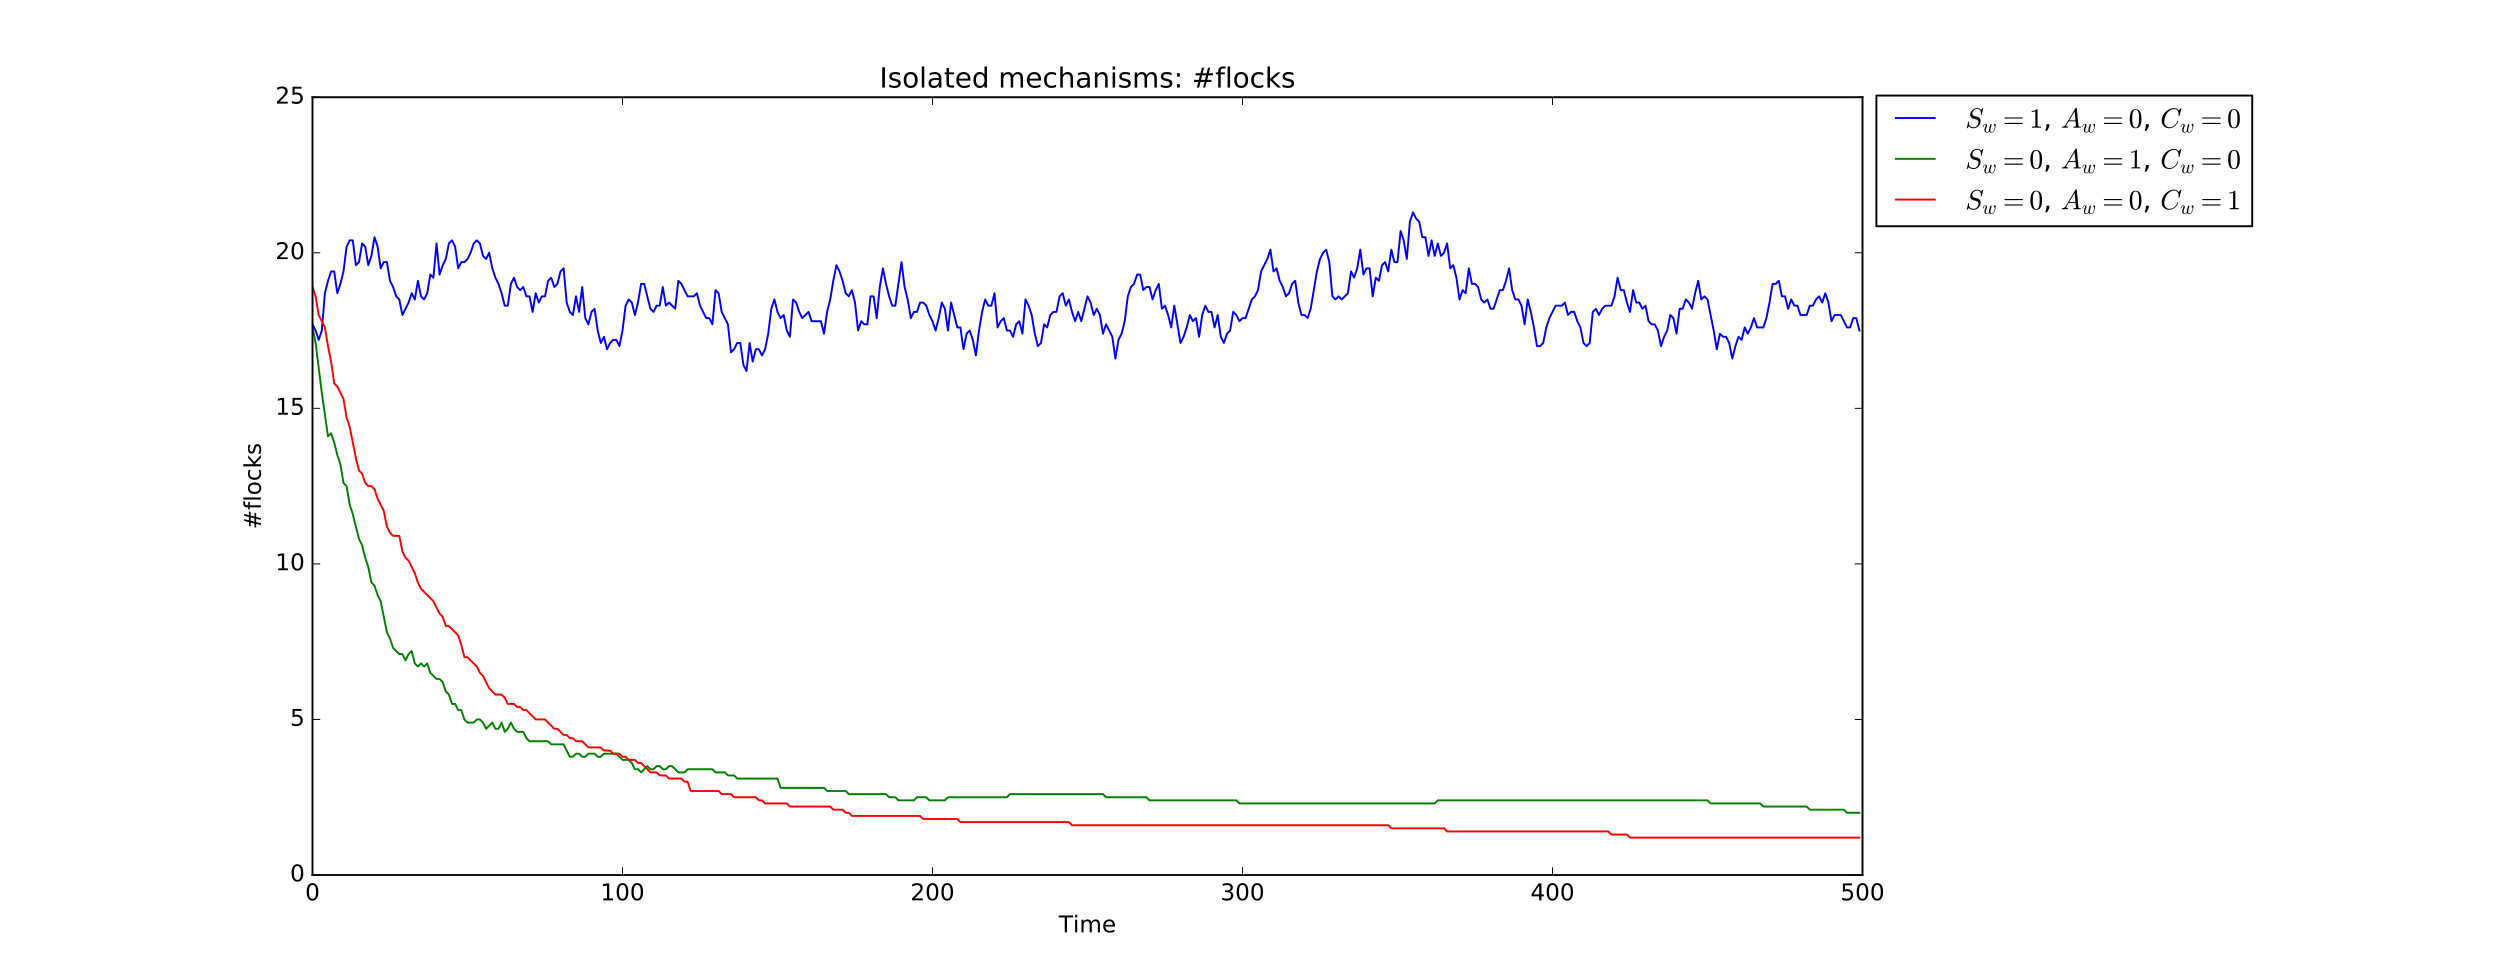 <?xml version="1.0" encoding="utf-8" standalone="no"?>
<!DOCTYPE svg PUBLIC "-//W3C//DTD SVG 1.1//EN"
  "http://www.w3.org/Graphics/SVG/1.1/DTD/svg11.dtd">
<!-- Created with matplotlib (http://matplotlib.org/) -->
<svg height="504pt" version="1.1" viewBox="0 0 1296 504" width="1296pt" xmlns="http://www.w3.org/2000/svg" xmlns:xlink="http://www.w3.org/1999/xlink">
 <defs>
  <style type="text/css">
*{stroke-linecap:butt;stroke-linejoin:round;stroke-miterlimit:100000;}
  </style>
 </defs>
 <g id="figure_1">
  <g id="patch_1">
   <path d="M 0 504 
L 1296 504 
L 1296 0 
L 0 0 
z
" style="fill:#ffffff;"/>
  </g>
  <g id="axes_1">
   <g id="patch_2">
    <path d="M 162 453.6 
L 965.52 453.6 
L 965.52 50.4 
L 162 50.4 
z
" style="fill:#ffffff;"/>
   </g>
   <g id="line2d_1">
    <path clip-path="url(#p430f192a57)" d="M 162 168.134 
L 163.607 171.36 
L 165.214 176.198 
L 166.821 171.36 
L 168.428 152.006 
L 170.035 145.555 
L 171.642 140.717 
L 173.249 140.717 
L 174.856 152.006 
L 176.463 147.168 
L 178.07 140.717 
L 179.677 127.814 
L 181.284 124.589 
L 182.892 124.589 
L 184.499 137.491 
L 186.106 135.878 
L 187.713 126.202 
L 189.32 127.814 
L 190.927 137.491 
L 192.534 132.653 
L 194.141 122.976 
L 195.748 127.814 
L 197.355 139.104 
L 198.962 135.878 
L 200.569 135.878 
L 202.176 145.555 
L 203.783 148.781 
L 205.39 153.619 
L 206.997 155.232 
L 208.604 163.296 
L 211.818 156.845 
L 213.425 152.006 
L 215.032 155.232 
L 216.639 145.555 
L 218.246 153.619 
L 219.853 155.232 
L 221.46 152.006 
L 223.068 142.33 
L 224.675 143.942 
L 226.282 126.202 
L 227.889 142.33 
L 229.496 137.491 
L 231.103 134.266 
L 232.71 126.202 
L 234.317 124.589 
L 235.924 127.814 
L 237.531 139.104 
L 239.138 135.878 
L 240.745 135.878 
L 242.352 134.266 
L 243.959 131.04 
L 245.566 126.202 
L 247.173 124.589 
L 248.78 126.202 
L 250.387 132.653 
L 251.994 134.266 
L 253.601 131.04 
L 255.208 139.104 
L 256.815 143.942 
L 258.422 147.168 
L 260.029 152.006 
L 261.636 158.458 
L 263.244 158.458 
L 264.851 147.168 
L 266.458 143.942 
L 268.065 148.781 
L 269.672 150.394 
L 271.279 148.781 
L 272.886 153.619 
L 274.493 153.619 
L 276.1 161.683 
L 277.707 152.006 
L 279.314 156.845 
L 280.921 153.619 
L 282.528 153.619 
L 284.135 145.555 
L 285.742 143.942 
L 287.349 148.781 
L 288.956 147.168 
L 290.563 140.717 
L 292.17 139.104 
L 293.777 156.845 
L 295.384 161.683 
L 296.991 163.296 
L 298.598 153.619 
L 300.205 161.683 
L 301.812 148.781 
L 303.42 164.909 
L 305.027 168.134 
L 306.634 161.683 
L 308.241 160.07 
L 309.848 171.36 
L 311.455 177.811 
L 313.062 174.586 
L 314.669 181.037 
L 316.276 177.811 
L 317.883 176.198 
L 319.49 176.198 
L 321.097 179.424 
L 322.704 171.36 
L 324.311 158.458 
L 325.918 155.232 
L 327.525 156.845 
L 329.132 163.296 
L 330.739 156.845 
L 332.346 147.168 
L 333.953 147.168 
L 337.167 160.07 
L 338.774 161.683 
L 340.381 158.458 
L 341.988 158.458 
L 343.596 148.781 
L 345.203 158.458 
L 346.81 156.845 
L 350.024 160.07 
L 351.631 145.555 
L 353.238 147.168 
L 356.452 153.619 
L 359.666 153.619 
L 361.273 152.006 
L 362.88 158.458 
L 366.094 164.909 
L 367.701 164.909 
L 369.308 168.134 
L 370.915 150.394 
L 372.522 152.006 
L 374.129 161.683 
L 377.343 168.134 
L 378.95 182.65 
L 380.557 181.037 
L 382.164 177.811 
L 383.772 177.811 
L 385.379 189.101 
L 386.986 192.326 
L 388.593 177.811 
L 390.2 187.488 
L 391.807 181.037 
L 393.414 181.037 
L 395.021 184.262 
L 396.628 181.037 
L 398.235 172.973 
L 399.842 160.07 
L 401.449 155.232 
L 403.056 161.683 
L 404.663 164.909 
L 406.27 163.296 
L 407.877 171.36 
L 409.484 174.586 
L 411.091 155.232 
L 412.698 156.845 
L 414.305 161.683 
L 415.912 164.909 
L 419.126 161.683 
L 420.733 166.522 
L 425.555 166.522 
L 427.162 172.973 
L 428.769 161.683 
L 430.376 155.232 
L 431.983 145.555 
L 433.59 137.491 
L 435.197 140.717 
L 436.804 145.555 
L 438.411 152.006 
L 440.018 153.619 
L 441.625 150.394 
L 443.232 156.845 
L 444.839 171.36 
L 446.446 166.522 
L 448.053 168.134 
L 449.66 168.134 
L 451.267 153.619 
L 452.874 153.619 
L 454.481 164.909 
L 456.088 148.781 
L 457.695 139.104 
L 459.302 147.168 
L 460.909 153.619 
L 462.516 158.458 
L 464.124 158.458 
L 467.338 135.878 
L 468.945 148.781 
L 470.552 155.232 
L 472.159 164.909 
L 473.766 161.683 
L 475.373 161.683 
L 476.98 156.845 
L 478.587 156.845 
L 480.194 158.458 
L 481.801 163.296 
L 483.408 166.522 
L 485.015 171.36 
L 486.622 164.909 
L 488.229 156.845 
L 489.836 160.07 
L 491.443 171.36 
L 493.05 156.845 
L 496.264 169.747 
L 497.871 169.747 
L 499.478 181.037 
L 501.085 172.973 
L 502.692 171.36 
L 504.3 176.198 
L 505.907 184.262 
L 507.514 171.36 
L 509.121 161.683 
L 510.728 155.232 
L 512.335 158.458 
L 513.942 158.458 
L 515.549 152.006 
L 517.156 169.747 
L 518.763 166.522 
L 520.37 164.909 
L 521.977 171.36 
L 523.584 171.36 
L 525.191 174.586 
L 526.798 168.134 
L 528.405 166.522 
L 530.012 172.973 
L 531.619 155.232 
L 533.226 158.458 
L 534.833 163.296 
L 536.44 172.973 
L 538.047 179.424 
L 539.654 177.811 
L 541.261 168.134 
L 542.868 169.747 
L 544.476 163.296 
L 546.083 161.683 
L 547.69 161.683 
L 549.297 153.619 
L 550.904 152.006 
L 552.511 158.458 
L 554.118 155.232 
L 555.725 161.683 
L 557.332 166.522 
L 558.939 161.683 
L 560.546 166.522 
L 563.76 153.619 
L 565.367 156.845 
L 566.974 163.296 
L 568.581 160.07 
L 570.188 163.296 
L 571.795 172.973 
L 573.402 168.134 
L 576.616 174.586 
L 578.223 185.875 
L 579.83 176.198 
L 581.437 172.973 
L 583.044 166.522 
L 584.652 153.619 
L 586.259 148.781 
L 587.866 147.168 
L 589.473 142.33 
L 591.08 142.33 
L 592.687 150.394 
L 594.294 148.781 
L 595.901 148.781 
L 597.508 155.232 
L 599.115 150.394 
L 600.722 147.168 
L 602.329 160.07 
L 603.936 158.458 
L 605.543 163.296 
L 607.15 169.747 
L 608.757 158.458 
L 611.971 177.811 
L 613.578 174.586 
L 615.185 169.747 
L 616.792 163.296 
L 618.399 166.522 
L 620.006 164.909 
L 621.613 174.586 
L 623.22 163.296 
L 624.828 158.458 
L 626.435 161.683 
L 628.042 161.683 
L 629.649 169.747 
L 631.256 163.296 
L 632.863 174.586 
L 634.47 177.811 
L 636.077 172.973 
L 637.684 171.36 
L 639.291 161.683 
L 640.898 163.296 
L 642.505 166.522 
L 644.112 164.909 
L 645.719 164.909 
L 648.933 155.232 
L 650.54 153.619 
L 652.147 150.394 
L 653.754 140.717 
L 656.968 134.266 
L 658.575 129.427 
L 660.182 140.717 
L 661.789 139.104 
L 663.396 145.555 
L 665.004 148.781 
L 666.611 153.619 
L 668.218 152.006 
L 669.825 147.168 
L 671.432 145.555 
L 673.039 156.845 
L 674.646 163.296 
L 676.253 163.296 
L 677.86 164.909 
L 679.467 160.07 
L 682.681 140.717 
L 684.288 134.266 
L 685.895 131.04 
L 687.502 129.427 
L 689.109 135.878 
L 690.716 153.619 
L 692.323 155.232 
L 693.93 153.619 
L 695.537 155.232 
L 698.751 152.006 
L 700.358 140.717 
L 701.965 143.942 
L 703.572 139.104 
L 705.18 129.427 
L 706.787 142.33 
L 708.394 139.104 
L 710.001 139.104 
L 711.608 153.619 
L 713.215 143.942 
L 714.822 145.555 
L 716.429 137.491 
L 718.036 135.878 
L 719.643 140.717 
L 721.25 129.427 
L 722.857 135.878 
L 724.464 135.878 
L 726.071 119.75 
L 727.678 124.589 
L 729.285 134.266 
L 730.892 114.912 
L 732.499 110.074 
L 734.106 113.299 
L 735.713 114.912 
L 737.32 122.976 
L 738.927 122.976 
L 740.534 132.653 
L 742.141 124.589 
L 743.748 132.653 
L 745.356 126.202 
L 746.963 132.653 
L 748.57 131.04 
L 750.177 126.202 
L 751.784 139.104 
L 753.391 137.491 
L 754.998 143.942 
L 756.605 155.232 
L 758.212 150.394 
L 759.819 152.006 
L 761.426 139.104 
L 763.033 147.168 
L 764.64 147.168 
L 766.247 148.781 
L 767.854 155.232 
L 769.461 156.845 
L 771.068 155.232 
L 772.675 160.07 
L 774.282 160.07 
L 777.496 150.394 
L 779.103 150.394 
L 780.71 145.555 
L 782.317 139.104 
L 783.924 150.394 
L 785.532 155.232 
L 787.139 155.232 
L 788.746 158.458 
L 790.353 168.134 
L 791.96 155.232 
L 793.567 161.683 
L 795.174 169.747 
L 796.781 179.424 
L 798.388 179.424 
L 799.995 177.811 
L 801.602 169.747 
L 803.209 164.909 
L 806.423 158.458 
L 809.637 158.458 
L 811.244 156.845 
L 812.851 163.296 
L 814.458 161.683 
L 816.065 161.683 
L 817.672 166.522 
L 819.279 169.747 
L 820.886 177.811 
L 822.493 179.424 
L 824.1 177.811 
L 825.708 161.683 
L 827.315 160.07 
L 828.922 163.296 
L 830.529 160.07 
L 832.136 158.458 
L 835.35 158.458 
L 836.957 153.619 
L 838.564 143.942 
L 840.171 150.394 
L 841.778 150.394 
L 843.385 156.845 
L 844.992 161.683 
L 846.599 150.394 
L 848.206 156.845 
L 849.813 156.845 
L 851.42 160.07 
L 853.027 158.458 
L 854.634 166.522 
L 856.241 168.134 
L 857.848 168.134 
L 859.455 171.36 
L 861.062 179.424 
L 862.669 174.586 
L 864.276 171.36 
L 865.884 163.296 
L 867.491 164.909 
L 869.098 172.973 
L 870.705 160.07 
L 872.312 160.07 
L 873.919 155.232 
L 875.526 156.845 
L 877.133 160.07 
L 878.74 152.006 
L 880.347 145.555 
L 881.954 155.232 
L 883.561 153.619 
L 885.168 155.232 
L 888.382 171.36 
L 889.989 181.037 
L 891.596 172.973 
L 893.203 174.586 
L 894.81 174.586 
L 896.417 177.811 
L 898.024 185.875 
L 899.631 179.424 
L 901.238 174.586 
L 902.845 176.198 
L 904.452 169.747 
L 906.06 172.973 
L 907.667 169.747 
L 909.274 164.909 
L 910.881 169.747 
L 914.095 169.747 
L 915.702 164.909 
L 917.309 156.845 
L 918.916 147.168 
L 920.523 147.168 
L 922.13 145.555 
L 923.737 153.619 
L 925.344 153.619 
L 926.951 160.07 
L 928.558 155.232 
L 930.165 158.458 
L 931.772 158.458 
L 933.379 163.296 
L 936.593 163.296 
L 938.2 158.458 
L 939.807 158.458 
L 941.414 155.232 
L 943.021 153.619 
L 944.628 156.845 
L 946.236 152.006 
L 947.843 156.845 
L 949.45 166.522 
L 951.057 163.296 
L 954.271 163.296 
L 957.485 169.747 
L 959.092 169.747 
L 960.699 164.909 
L 962.306 164.909 
L 963.913 171.36 
L 963.913 171.36 
" style="fill:none;stroke:#0000ff;stroke-linecap:square;"/>
   </g>
   <g id="line2d_2">
    <path clip-path="url(#p430f192a57)" d="M 162 169.747 
L 163.607 177.811 
L 166.821 203.616 
L 170.035 226.195 
L 171.642 224.582 
L 173.249 229.421 
L 174.856 235.872 
L 176.463 240.71 
L 178.07 250.387 
L 179.677 252 
L 181.284 261.677 
L 182.892 266.515 
L 186.106 279.418 
L 187.713 282.643 
L 189.32 289.094 
L 190.927 293.933 
L 192.534 301.997 
L 194.141 303.61 
L 195.748 308.448 
L 197.355 311.674 
L 200.569 327.802 
L 202.176 331.027 
L 203.783 335.866 
L 206.997 339.091 
L 208.604 339.091 
L 210.211 342.317 
L 211.818 339.091 
L 213.425 337.478 
L 215.032 343.93 
L 216.639 345.542 
L 218.246 343.93 
L 219.853 345.542 
L 221.46 343.93 
L 223.068 348.768 
L 226.282 351.994 
L 227.889 351.994 
L 229.496 353.606 
L 231.103 358.445 
L 232.71 360.058 
L 234.317 364.896 
L 235.924 364.896 
L 237.531 368.122 
L 239.138 368.122 
L 240.745 372.96 
L 242.352 374.573 
L 245.566 374.573 
L 247.173 372.96 
L 248.78 372.96 
L 250.387 374.573 
L 251.994 377.798 
L 255.208 374.573 
L 256.815 377.798 
L 258.422 377.798 
L 260.029 374.573 
L 261.636 379.411 
L 263.244 377.798 
L 264.851 374.573 
L 266.458 377.798 
L 268.065 379.411 
L 271.279 379.411 
L 272.886 382.637 
L 274.493 384.25 
L 284.135 384.25 
L 285.742 385.862 
L 292.17 385.862 
L 295.384 392.314 
L 296.991 392.314 
L 298.598 390.701 
L 300.205 390.701 
L 301.812 392.314 
L 303.42 392.314 
L 305.027 390.701 
L 308.241 390.701 
L 309.848 392.314 
L 311.455 392.314 
L 313.062 390.701 
L 319.49 390.701 
L 322.704 393.926 
L 325.918 393.926 
L 327.525 395.539 
L 329.132 398.765 
L 330.739 398.765 
L 332.346 400.378 
L 335.56 397.152 
L 337.167 398.765 
L 338.774 398.765 
L 340.381 397.152 
L 341.988 397.152 
L 343.596 398.765 
L 345.203 398.765 
L 346.81 397.152 
L 348.417 397.152 
L 351.631 400.378 
L 354.845 400.378 
L 356.452 398.765 
L 369.308 398.765 
L 370.915 400.378 
L 375.736 400.378 
L 377.343 401.99 
L 380.557 401.99 
L 382.164 403.603 
L 403.056 403.603 
L 404.663 408.442 
L 427.162 408.442 
L 428.769 410.054 
L 438.411 410.054 
L 440.018 411.667 
L 459.302 411.667 
L 460.909 413.28 
L 464.124 413.28 
L 465.731 414.893 
L 473.766 414.893 
L 475.373 413.28 
L 480.194 413.28 
L 481.801 414.893 
L 489.836 414.893 
L 491.443 413.28 
L 521.977 413.28 
L 523.584 411.667 
L 571.795 411.667 
L 573.402 413.28 
L 594.294 413.28 
L 595.901 414.893 
L 640.898 414.893 
L 642.505 416.506 
L 743.748 416.506 
L 745.356 414.893 
L 885.168 414.893 
L 886.775 416.506 
L 912.488 416.506 
L 914.095 418.118 
L 936.593 418.118 
L 938.2 419.731 
L 955.878 419.731 
L 957.485 421.344 
L 963.913 421.344 
L 963.913 421.344 
" style="fill:none;stroke:#008000;stroke-linecap:square;"/>
   </g>
   <g id="line2d_3">
    <path clip-path="url(#p430f192a57)" d="M 162 148.781 
L 163.607 153.619 
L 165.214 163.296 
L 168.428 169.747 
L 170.035 179.424 
L 171.642 187.488 
L 173.249 198.778 
L 174.856 200.39 
L 178.07 206.842 
L 179.677 216.518 
L 181.284 221.357 
L 184.499 237.485 
L 186.106 243.936 
L 187.713 245.549 
L 189.32 250.387 
L 190.927 252 
L 192.534 252 
L 194.141 253.613 
L 195.748 258.451 
L 198.962 264.902 
L 200.569 272.966 
L 202.176 276.192 
L 203.783 277.805 
L 206.997 277.805 
L 208.604 285.869 
L 210.211 289.094 
L 211.818 290.707 
L 215.032 297.158 
L 216.639 301.997 
L 218.246 305.222 
L 224.675 311.674 
L 227.889 318.125 
L 229.496 319.738 
L 231.103 324.576 
L 232.71 324.576 
L 237.531 329.414 
L 239.138 334.253 
L 240.745 340.704 
L 242.352 340.704 
L 247.173 345.542 
L 248.78 348.768 
L 250.387 350.381 
L 253.601 356.832 
L 256.815 360.058 
L 260.029 360.058 
L 261.636 361.67 
L 263.244 364.896 
L 266.458 364.896 
L 268.065 366.509 
L 269.672 366.509 
L 271.279 368.122 
L 272.886 368.122 
L 277.707 372.96 
L 282.528 372.96 
L 287.349 377.798 
L 288.956 377.798 
L 292.17 381.024 
L 293.777 381.024 
L 295.384 382.637 
L 296.991 382.637 
L 298.598 384.25 
L 301.812 384.25 
L 305.027 387.475 
L 311.455 387.475 
L 313.062 389.088 
L 316.276 389.088 
L 317.883 390.701 
L 321.097 390.701 
L 322.704 392.314 
L 324.311 392.314 
L 325.918 393.926 
L 329.132 393.926 
L 330.739 395.539 
L 332.346 395.539 
L 337.167 400.378 
L 340.381 400.378 
L 341.988 401.99 
L 345.203 401.99 
L 346.81 403.603 
L 353.238 403.603 
L 354.845 405.216 
L 356.452 405.216 
L 358.059 410.054 
L 372.522 410.054 
L 374.129 411.667 
L 378.95 411.667 
L 380.557 413.28 
L 391.807 413.28 
L 393.414 414.893 
L 395.021 414.893 
L 396.628 416.506 
L 407.877 416.506 
L 409.484 418.118 
L 430.376 418.118 
L 431.983 419.731 
L 436.804 419.731 
L 438.411 421.344 
L 440.018 421.344 
L 441.625 422.957 
L 476.98 422.957 
L 478.587 424.57 
L 496.264 424.57 
L 497.871 426.182 
L 554.118 426.182 
L 555.725 427.795 
L 719.643 427.795 
L 721.25 429.408 
L 748.57 429.408 
L 750.177 431.021 
L 833.743 431.021 
L 835.35 432.634 
L 843.385 432.634 
L 844.992 434.246 
L 963.913 434.246 
L 963.913 434.246 
" style="fill:none;stroke:#ff0000;stroke-linecap:square;"/>
   </g>
   <g id="patch_3">
    <path d="M 162 50.4 
L 965.52 50.4 
" style="fill:none;stroke:#000000;stroke-linecap:square;stroke-linejoin:miter;"/>
   </g>
   <g id="patch_4">
    <path d="M 965.52 453.6 
L 965.52 50.4 
" style="fill:none;stroke:#000000;stroke-linecap:square;stroke-linejoin:miter;"/>
   </g>
   <g id="patch_5">
    <path d="M 162 453.6 
L 965.52 453.6 
" style="fill:none;stroke:#000000;stroke-linecap:square;stroke-linejoin:miter;"/>
   </g>
   <g id="patch_6">
    <path d="M 162 453.6 
L 162 50.4 
" style="fill:none;stroke:#000000;stroke-linecap:square;stroke-linejoin:miter;"/>
   </g>
   <g id="matplotlib.axis_1">
    <g id="xtick_1">
     <g id="line2d_4">
      <defs>
       <path d="M 0 0 
L 0 -4 
" id="m4846b3c56d" style="stroke:#000000;stroke-width:0.5;"/>
      </defs>
      <g>
       <use style="stroke:#000000;stroke-width:0.5;" x="162.0" xlink:href="#m4846b3c56d" y="453.6"/>
      </g>
     </g>
     <g id="line2d_5">
      <defs>
       <path d="M 0 0 
L 0 4 
" id="m0d4be8d1e8" style="stroke:#000000;stroke-width:0.5;"/>
      </defs>
      <g>
       <use style="stroke:#000000;stroke-width:0.5;" x="162.0" xlink:href="#m0d4be8d1e8" y="50.4"/>
      </g>
     </g>
     <g id="text_1">
      <!-- 0 -->
      <defs>
       <path d="M 31.781 66.406 
Q 24.172 66.406 20.328 58.906 
Q 16.5 51.422 16.5 36.375 
Q 16.5 21.391 20.328 13.891 
Q 24.172 6.391 31.781 6.391 
Q 39.453 6.391 43.281 13.891 
Q 47.125 21.391 47.125 36.375 
Q 47.125 51.422 43.281 58.906 
Q 39.453 66.406 31.781 66.406 
M 31.781 74.219 
Q 44.047 74.219 50.516 64.516 
Q 56.984 54.828 56.984 36.375 
Q 56.984 17.969 50.516 8.266 
Q 44.047 -1.422 31.781 -1.422 
Q 19.531 -1.422 13.062 8.266 
Q 6.594 17.969 6.594 36.375 
Q 6.594 54.828 13.062 64.516 
Q 19.531 74.219 31.781 74.219 
" id="BitstreamVeraSans-Roman-30"/>
      </defs>
      <g transform="translate(158.183 466.718)scale(0.12 -0.12)">
       <use xlink:href="#BitstreamVeraSans-Roman-30"/>
      </g>
     </g>
    </g>
    <g id="xtick_2">
     <g id="line2d_6">
      <g>
       <use style="stroke:#000000;stroke-width:0.5;" x="322.704" xlink:href="#m4846b3c56d" y="453.6"/>
      </g>
     </g>
     <g id="line2d_7">
      <g>
       <use style="stroke:#000000;stroke-width:0.5;" x="322.704" xlink:href="#m0d4be8d1e8" y="50.4"/>
      </g>
     </g>
     <g id="text_2">
      <!-- 100 -->
      <defs>
       <path d="M 12.406 8.297 
L 28.516 8.297 
L 28.516 63.922 
L 10.984 60.406 
L 10.984 69.391 
L 28.422 72.906 
L 38.281 72.906 
L 38.281 8.297 
L 54.391 8.297 
L 54.391 0 
L 12.406 0 
z
" id="BitstreamVeraSans-Roman-31"/>
      </defs>
      <g transform="translate(311.252 466.718)scale(0.12 -0.12)">
       <use xlink:href="#BitstreamVeraSans-Roman-31"/>
       <use x="63.623" xlink:href="#BitstreamVeraSans-Roman-30"/>
       <use x="127.246" xlink:href="#BitstreamVeraSans-Roman-30"/>
      </g>
     </g>
    </g>
    <g id="xtick_3">
     <g id="line2d_8">
      <g>
       <use style="stroke:#000000;stroke-width:0.5;" x="483.408" xlink:href="#m4846b3c56d" y="453.6"/>
      </g>
     </g>
     <g id="line2d_9">
      <g>
       <use style="stroke:#000000;stroke-width:0.5;" x="483.408" xlink:href="#m0d4be8d1e8" y="50.4"/>
      </g>
     </g>
     <g id="text_3">
      <!-- 200 -->
      <defs>
       <path d="M 19.188 8.297 
L 53.609 8.297 
L 53.609 0 
L 7.328 0 
L 7.328 8.297 
Q 12.938 14.109 22.625 23.891 
Q 32.328 33.688 34.812 36.531 
Q 39.547 41.844 41.422 45.531 
Q 43.312 49.219 43.312 52.781 
Q 43.312 58.594 39.234 62.25 
Q 35.156 65.922 28.609 65.922 
Q 23.969 65.922 18.812 64.312 
Q 13.672 62.703 7.812 59.422 
L 7.812 69.391 
Q 13.766 71.781 18.938 73 
Q 24.125 74.219 28.422 74.219 
Q 39.75 74.219 46.484 68.547 
Q 53.219 62.891 53.219 53.422 
Q 53.219 48.922 51.531 44.891 
Q 49.859 40.875 45.406 35.406 
Q 44.188 33.984 37.641 27.219 
Q 31.109 20.453 19.188 8.297 
" id="BitstreamVeraSans-Roman-32"/>
      </defs>
      <g transform="translate(471.955 466.718)scale(0.12 -0.12)">
       <use xlink:href="#BitstreamVeraSans-Roman-32"/>
       <use x="63.623" xlink:href="#BitstreamVeraSans-Roman-30"/>
       <use x="127.246" xlink:href="#BitstreamVeraSans-Roman-30"/>
      </g>
     </g>
    </g>
    <g id="xtick_4">
     <g id="line2d_10">
      <g>
       <use style="stroke:#000000;stroke-width:0.5;" x="644.112" xlink:href="#m4846b3c56d" y="453.6"/>
      </g>
     </g>
     <g id="line2d_11">
      <g>
       <use style="stroke:#000000;stroke-width:0.5;" x="644.112" xlink:href="#m0d4be8d1e8" y="50.4"/>
      </g>
     </g>
     <g id="text_4">
      <!-- 300 -->
      <defs>
       <path d="M 40.578 39.312 
Q 47.656 37.797 51.625 33 
Q 55.609 28.219 55.609 21.188 
Q 55.609 10.406 48.188 4.484 
Q 40.766 -1.422 27.094 -1.422 
Q 22.516 -1.422 17.656 -0.516 
Q 12.797 0.391 7.625 2.203 
L 7.625 11.719 
Q 11.719 9.328 16.594 8.109 
Q 21.484 6.891 26.812 6.891 
Q 36.078 6.891 40.938 10.547 
Q 45.797 14.203 45.797 21.188 
Q 45.797 27.641 41.281 31.266 
Q 36.766 34.906 28.719 34.906 
L 20.219 34.906 
L 20.219 43.016 
L 29.109 43.016 
Q 36.375 43.016 40.234 45.922 
Q 44.094 48.828 44.094 54.297 
Q 44.094 59.906 40.109 62.906 
Q 36.141 65.922 28.719 65.922 
Q 24.656 65.922 20.016 65.031 
Q 15.375 64.156 9.812 62.312 
L 9.812 71.094 
Q 15.438 72.656 20.344 73.438 
Q 25.25 74.219 29.594 74.219 
Q 40.828 74.219 47.359 69.109 
Q 53.906 64.016 53.906 55.328 
Q 53.906 49.266 50.438 45.094 
Q 46.969 40.922 40.578 39.312 
" id="BitstreamVeraSans-Roman-33"/>
      </defs>
      <g transform="translate(632.659 466.718)scale(0.12 -0.12)">
       <use xlink:href="#BitstreamVeraSans-Roman-33"/>
       <use x="63.623" xlink:href="#BitstreamVeraSans-Roman-30"/>
       <use x="127.246" xlink:href="#BitstreamVeraSans-Roman-30"/>
      </g>
     </g>
    </g>
    <g id="xtick_5">
     <g id="line2d_12">
      <g>
       <use style="stroke:#000000;stroke-width:0.5;" x="804.816" xlink:href="#m4846b3c56d" y="453.6"/>
      </g>
     </g>
     <g id="line2d_13">
      <g>
       <use style="stroke:#000000;stroke-width:0.5;" x="804.816" xlink:href="#m0d4be8d1e8" y="50.4"/>
      </g>
     </g>
     <g id="text_5">
      <!-- 400 -->
      <defs>
       <path d="M 37.797 64.312 
L 12.891 25.391 
L 37.797 25.391 
z
M 35.203 72.906 
L 47.609 72.906 
L 47.609 25.391 
L 58.016 25.391 
L 58.016 17.188 
L 47.609 17.188 
L 47.609 0 
L 37.797 0 
L 37.797 17.188 
L 4.891 17.188 
L 4.891 26.703 
z
" id="BitstreamVeraSans-Roman-34"/>
      </defs>
      <g transform="translate(793.364 466.718)scale(0.12 -0.12)">
       <use xlink:href="#BitstreamVeraSans-Roman-34"/>
       <use x="63.623" xlink:href="#BitstreamVeraSans-Roman-30"/>
       <use x="127.246" xlink:href="#BitstreamVeraSans-Roman-30"/>
      </g>
     </g>
    </g>
    <g id="xtick_6">
     <g id="line2d_14">
      <g>
       <use style="stroke:#000000;stroke-width:0.5;" x="965.52" xlink:href="#m4846b3c56d" y="453.6"/>
      </g>
     </g>
     <g id="line2d_15">
      <g>
       <use style="stroke:#000000;stroke-width:0.5;" x="965.52" xlink:href="#m0d4be8d1e8" y="50.4"/>
      </g>
     </g>
     <g id="text_6">
      <!-- 500 -->
      <defs>
       <path d="M 10.797 72.906 
L 49.516 72.906 
L 49.516 64.594 
L 19.828 64.594 
L 19.828 46.734 
Q 21.969 47.469 24.109 47.828 
Q 26.266 48.188 28.422 48.188 
Q 40.625 48.188 47.75 41.5 
Q 54.891 34.812 54.891 23.391 
Q 54.891 11.625 47.562 5.094 
Q 40.234 -1.422 26.906 -1.422 
Q 22.312 -1.422 17.547 -0.641 
Q 12.797 0.141 7.719 1.703 
L 7.719 11.625 
Q 12.109 9.234 16.797 8.062 
Q 21.484 6.891 26.703 6.891 
Q 35.156 6.891 40.078 11.328 
Q 45.016 15.766 45.016 23.391 
Q 45.016 31 40.078 35.438 
Q 35.156 39.891 26.703 39.891 
Q 22.75 39.891 18.812 39.016 
Q 14.891 38.141 10.797 36.281 
z
" id="BitstreamVeraSans-Roman-35"/>
      </defs>
      <g transform="translate(954.067 466.718)scale(0.12 -0.12)">
       <use xlink:href="#BitstreamVeraSans-Roman-35"/>
       <use x="63.623" xlink:href="#BitstreamVeraSans-Roman-30"/>
       <use x="127.246" xlink:href="#BitstreamVeraSans-Roman-30"/>
      </g>
     </g>
    </g>
    <g id="text_7">
     <!-- Time -->
     <defs>
      <path d="M 56.203 29.594 
L 56.203 25.203 
L 14.891 25.203 
Q 15.484 15.922 20.484 11.062 
Q 25.484 6.203 34.422 6.203 
Q 39.594 6.203 44.453 7.469 
Q 49.312 8.734 54.109 11.281 
L 54.109 2.781 
Q 49.266 0.734 44.188 -0.344 
Q 39.109 -1.422 33.891 -1.422 
Q 20.797 -1.422 13.156 6.188 
Q 5.516 13.812 5.516 26.812 
Q 5.516 40.234 12.766 48.109 
Q 20.016 56 32.328 56 
Q 43.359 56 49.781 48.891 
Q 56.203 41.797 56.203 29.594 
M 47.219 32.234 
Q 47.125 39.594 43.094 43.984 
Q 39.062 48.391 32.422 48.391 
Q 24.906 48.391 20.391 44.141 
Q 15.875 39.891 15.188 32.172 
z
" id="BitstreamVeraSans-Roman-65"/>
      <path d="M 9.422 54.688 
L 18.406 54.688 
L 18.406 0 
L 9.422 0 
z
M 9.422 75.984 
L 18.406 75.984 
L 18.406 64.594 
L 9.422 64.594 
z
" id="BitstreamVeraSans-Roman-69"/>
      <path d="M -0.297 72.906 
L 61.375 72.906 
L 61.375 64.594 
L 35.5 64.594 
L 35.5 0 
L 25.594 0 
L 25.594 64.594 
L -0.297 64.594 
z
" id="BitstreamVeraSans-Roman-54"/>
      <path d="M 52 44.188 
Q 55.375 50.25 60.062 53.125 
Q 64.75 56 71.094 56 
Q 79.641 56 84.281 50.016 
Q 88.922 44.047 88.922 33.016 
L 88.922 0 
L 79.891 0 
L 79.891 32.719 
Q 79.891 40.578 77.094 44.375 
Q 74.312 48.188 68.609 48.188 
Q 61.625 48.188 57.562 43.547 
Q 53.516 38.922 53.516 30.906 
L 53.516 0 
L 44.484 0 
L 44.484 32.719 
Q 44.484 40.625 41.703 44.406 
Q 38.922 48.188 33.109 48.188 
Q 26.219 48.188 22.156 43.531 
Q 18.109 38.875 18.109 30.906 
L 18.109 0 
L 9.078 0 
L 9.078 54.688 
L 18.109 54.688 
L 18.109 46.188 
Q 21.188 51.219 25.484 53.609 
Q 29.781 56 35.688 56 
Q 41.656 56 45.828 52.969 
Q 50 49.953 52 44.188 
" id="BitstreamVeraSans-Roman-6d"/>
     </defs>
     <g transform="translate(548.895 483.332)scale(0.12 -0.12)">
      <use xlink:href="#BitstreamVeraSans-Roman-54"/>
      <use x="61.037" xlink:href="#BitstreamVeraSans-Roman-69"/>
      <use x="88.82" xlink:href="#BitstreamVeraSans-Roman-6d"/>
      <use x="186.232" xlink:href="#BitstreamVeraSans-Roman-65"/>
     </g>
    </g>
   </g>
   <g id="matplotlib.axis_2">
    <g id="ytick_1">
     <g id="line2d_16">
      <defs>
       <path d="M 0 0 
L 4 0 
" id="m1c0f1da2e6" style="stroke:#000000;stroke-width:0.5;"/>
      </defs>
      <g>
       <use style="stroke:#000000;stroke-width:0.5;" x="162.0" xlink:href="#m1c0f1da2e6" y="453.6"/>
      </g>
     </g>
     <g id="line2d_17">
      <defs>
       <path d="M 0 0 
L -4 0 
" id="m956fa154cb" style="stroke:#000000;stroke-width:0.5;"/>
      </defs>
      <g>
       <use style="stroke:#000000;stroke-width:0.5;" x="965.52" xlink:href="#m956fa154cb" y="453.6"/>
      </g>
     </g>
     <g id="text_8">
      <!-- 0 -->
      <g transform="translate(150.365 456.911)scale(0.12 -0.12)">
       <use xlink:href="#BitstreamVeraSans-Roman-30"/>
      </g>
     </g>
    </g>
    <g id="ytick_2">
     <g id="line2d_18">
      <g>
       <use style="stroke:#000000;stroke-width:0.5;" x="162.0" xlink:href="#m1c0f1da2e6" y="372.96"/>
      </g>
     </g>
     <g id="line2d_19">
      <g>
       <use style="stroke:#000000;stroke-width:0.5;" x="965.52" xlink:href="#m956fa154cb" y="372.96"/>
      </g>
     </g>
     <g id="text_9">
      <!-- 5 -->
      <g transform="translate(150.365 376.271)scale(0.12 -0.12)">
       <use xlink:href="#BitstreamVeraSans-Roman-35"/>
      </g>
     </g>
    </g>
    <g id="ytick_3">
     <g id="line2d_20">
      <g>
       <use style="stroke:#000000;stroke-width:0.5;" x="162.0" xlink:href="#m1c0f1da2e6" y="292.32"/>
      </g>
     </g>
     <g id="line2d_21">
      <g>
       <use style="stroke:#000000;stroke-width:0.5;" x="965.52" xlink:href="#m956fa154cb" y="292.32"/>
      </g>
     </g>
     <g id="text_10">
      <!-- 10 -->
      <g transform="translate(142.73 295.631)scale(0.12 -0.12)">
       <use xlink:href="#BitstreamVeraSans-Roman-31"/>
       <use x="63.623" xlink:href="#BitstreamVeraSans-Roman-30"/>
      </g>
     </g>
    </g>
    <g id="ytick_4">
     <g id="line2d_22">
      <g>
       <use style="stroke:#000000;stroke-width:0.5;" x="162.0" xlink:href="#m1c0f1da2e6" y="211.68"/>
      </g>
     </g>
     <g id="line2d_23">
      <g>
       <use style="stroke:#000000;stroke-width:0.5;" x="965.52" xlink:href="#m956fa154cb" y="211.68"/>
      </g>
     </g>
     <g id="text_11">
      <!-- 15 -->
      <g transform="translate(142.73 214.991)scale(0.12 -0.12)">
       <use xlink:href="#BitstreamVeraSans-Roman-31"/>
       <use x="63.623" xlink:href="#BitstreamVeraSans-Roman-35"/>
      </g>
     </g>
    </g>
    <g id="ytick_5">
     <g id="line2d_24">
      <g>
       <use style="stroke:#000000;stroke-width:0.5;" x="162.0" xlink:href="#m1c0f1da2e6" y="131.04"/>
      </g>
     </g>
     <g id="line2d_25">
      <g>
       <use style="stroke:#000000;stroke-width:0.5;" x="965.52" xlink:href="#m956fa154cb" y="131.04"/>
      </g>
     </g>
     <g id="text_12">
      <!-- 20 -->
      <g transform="translate(142.73 134.351)scale(0.12 -0.12)">
       <use xlink:href="#BitstreamVeraSans-Roman-32"/>
       <use x="63.623" xlink:href="#BitstreamVeraSans-Roman-30"/>
      </g>
     </g>
    </g>
    <g id="ytick_6">
     <g id="line2d_26">
      <g>
       <use style="stroke:#000000;stroke-width:0.5;" x="162.0" xlink:href="#m1c0f1da2e6" y="50.4"/>
      </g>
     </g>
     <g id="line2d_27">
      <g>
       <use style="stroke:#000000;stroke-width:0.5;" x="965.52" xlink:href="#m956fa154cb" y="50.4"/>
      </g>
     </g>
     <g id="text_13">
      <!-- 25 -->
      <g transform="translate(142.73 53.711)scale(0.12 -0.12)">
       <use xlink:href="#BitstreamVeraSans-Roman-32"/>
       <use x="63.623" xlink:href="#BitstreamVeraSans-Roman-35"/>
      </g>
     </g>
    </g>
    <g id="text_14">
     <!-- #flocks -->
     <defs>
      <path d="M 51.125 44 
L 36.922 44 
L 32.812 27.688 
L 47.125 27.688 
z
M 43.797 71.781 
L 38.719 51.516 
L 52.984 51.516 
L 58.109 71.781 
L 65.922 71.781 
L 60.891 51.516 
L 76.125 51.516 
L 76.125 44 
L 58.984 44 
L 54.984 27.688 
L 70.516 27.688 
L 70.516 20.219 
L 53.078 20.219 
L 48 0 
L 40.188 0 
L 45.219 20.219 
L 30.906 20.219 
L 25.875 0 
L 18.016 0 
L 23.094 20.219 
L 7.719 20.219 
L 7.719 27.688 
L 24.906 27.688 
L 29 44 
L 13.281 44 
L 13.281 51.516 
L 30.906 51.516 
L 35.891 71.781 
z
" id="BitstreamVeraSans-Roman-23"/>
      <path d="M 30.609 48.391 
Q 23.391 48.391 19.188 42.75 
Q 14.984 37.109 14.984 27.297 
Q 14.984 17.484 19.156 11.844 
Q 23.344 6.203 30.609 6.203 
Q 37.797 6.203 41.984 11.859 
Q 46.188 17.531 46.188 27.297 
Q 46.188 37.016 41.984 42.703 
Q 37.797 48.391 30.609 48.391 
M 30.609 56 
Q 42.328 56 49.016 48.375 
Q 55.719 40.766 55.719 27.297 
Q 55.719 13.875 49.016 6.219 
Q 42.328 -1.422 30.609 -1.422 
Q 18.844 -1.422 12.172 6.219 
Q 5.516 13.875 5.516 27.297 
Q 5.516 40.766 12.172 48.375 
Q 18.844 56 30.609 56 
" id="BitstreamVeraSans-Roman-6f"/>
      <path d="M 9.422 75.984 
L 18.406 75.984 
L 18.406 0 
L 9.422 0 
z
" id="BitstreamVeraSans-Roman-6c"/>
      <path d="M 9.078 75.984 
L 18.109 75.984 
L 18.109 31.109 
L 44.922 54.688 
L 56.391 54.688 
L 27.391 29.109 
L 57.625 0 
L 45.906 0 
L 18.109 26.703 
L 18.109 0 
L 9.078 0 
z
" id="BitstreamVeraSans-Roman-6b"/>
      <path d="M 37.109 75.984 
L 37.109 68.5 
L 28.516 68.5 
Q 23.688 68.5 21.797 66.547 
Q 19.922 64.594 19.922 59.516 
L 19.922 54.688 
L 34.719 54.688 
L 34.719 47.703 
L 19.922 47.703 
L 19.922 0 
L 10.891 0 
L 10.891 47.703 
L 2.297 47.703 
L 2.297 54.688 
L 10.891 54.688 
L 10.891 58.5 
Q 10.891 67.625 15.141 71.797 
Q 19.391 75.984 28.609 75.984 
z
" id="BitstreamVeraSans-Roman-66"/>
      <path d="M 44.281 53.078 
L 44.281 44.578 
Q 40.484 46.531 36.375 47.5 
Q 32.281 48.484 27.875 48.484 
Q 21.188 48.484 17.844 46.438 
Q 14.5 44.391 14.5 40.281 
Q 14.5 37.156 16.891 35.375 
Q 19.281 33.594 26.516 31.984 
L 29.594 31.297 
Q 39.156 29.25 43.188 25.516 
Q 47.219 21.781 47.219 15.094 
Q 47.219 7.469 41.188 3.016 
Q 35.156 -1.422 24.609 -1.422 
Q 20.219 -1.422 15.453 -0.562 
Q 10.688 0.297 5.422 2 
L 5.422 11.281 
Q 10.406 8.688 15.234 7.391 
Q 20.062 6.109 24.812 6.109 
Q 31.156 6.109 34.562 8.281 
Q 37.984 10.453 37.984 14.406 
Q 37.984 18.062 35.516 20.016 
Q 33.062 21.969 24.703 23.781 
L 21.578 24.516 
Q 13.234 26.266 9.516 29.906 
Q 5.812 33.547 5.812 39.891 
Q 5.812 47.609 11.281 51.797 
Q 16.75 56 26.812 56 
Q 31.781 56 36.172 55.266 
Q 40.578 54.547 44.281 53.078 
" id="BitstreamVeraSans-Roman-73"/>
      <path d="M 48.781 52.594 
L 48.781 44.188 
Q 44.969 46.297 41.141 47.344 
Q 37.312 48.391 33.406 48.391 
Q 24.656 48.391 19.812 42.844 
Q 14.984 37.312 14.984 27.297 
Q 14.984 17.281 19.812 11.734 
Q 24.656 6.203 33.406 6.203 
Q 37.312 6.203 41.141 7.25 
Q 44.969 8.297 48.781 10.406 
L 48.781 2.094 
Q 45.016 0.344 40.984 -0.531 
Q 36.969 -1.422 32.422 -1.422 
Q 20.062 -1.422 12.781 6.344 
Q 5.516 14.109 5.516 27.297 
Q 5.516 40.672 12.859 48.328 
Q 20.219 56 33.016 56 
Q 37.156 56 41.109 55.141 
Q 45.062 54.297 48.781 52.594 
" id="BitstreamVeraSans-Roman-63"/>
     </defs>
     <g transform="translate(135.234 274.377)rotate(-90.0)scale(0.12 -0.12)">
      <use xlink:href="#BitstreamVeraSans-Roman-23"/>
      <use x="83.789" xlink:href="#BitstreamVeraSans-Roman-66"/>
      <use x="118.994" xlink:href="#BitstreamVeraSans-Roman-6c"/>
      <use x="146.777" xlink:href="#BitstreamVeraSans-Roman-6f"/>
      <use x="207.959" xlink:href="#BitstreamVeraSans-Roman-63"/>
      <use x="262.939" xlink:href="#BitstreamVeraSans-Roman-6b"/>
      <use x="320.85" xlink:href="#BitstreamVeraSans-Roman-73"/>
     </g>
    </g>
   </g>
   <g id="text_15">
    <!-- Isolated mechanisms: #flocks -->
    <defs>
     <path id="BitstreamVeraSans-Roman-20"/>
     <path d="M 54.891 33.016 
L 54.891 0 
L 45.906 0 
L 45.906 32.719 
Q 45.906 40.484 42.875 44.328 
Q 39.844 48.188 33.797 48.188 
Q 26.516 48.188 22.312 43.547 
Q 18.109 38.922 18.109 30.906 
L 18.109 0 
L 9.078 0 
L 9.078 54.688 
L 18.109 54.688 
L 18.109 46.188 
Q 21.344 51.125 25.703 53.562 
Q 30.078 56 35.797 56 
Q 45.219 56 50.047 50.172 
Q 54.891 44.344 54.891 33.016 
" id="BitstreamVeraSans-Roman-6e"/>
     <path d="M 11.719 12.406 
L 22.016 12.406 
L 22.016 0 
L 11.719 0 
z
M 11.719 51.703 
L 22.016 51.703 
L 22.016 39.312 
L 11.719 39.312 
z
" id="BitstreamVeraSans-Roman-3a"/>
     <path d="M 54.891 33.016 
L 54.891 0 
L 45.906 0 
L 45.906 32.719 
Q 45.906 40.484 42.875 44.328 
Q 39.844 48.188 33.797 48.188 
Q 26.516 48.188 22.312 43.547 
Q 18.109 38.922 18.109 30.906 
L 18.109 0 
L 9.078 0 
L 9.078 75.984 
L 18.109 75.984 
L 18.109 46.188 
Q 21.344 51.125 25.703 53.562 
Q 30.078 56 35.797 56 
Q 45.219 56 50.047 50.172 
Q 54.891 44.344 54.891 33.016 
" id="BitstreamVeraSans-Roman-68"/>
     <path d="M 45.406 46.391 
L 45.406 75.984 
L 54.391 75.984 
L 54.391 0 
L 45.406 0 
L 45.406 8.203 
Q 42.578 3.328 38.25 0.953 
Q 33.938 -1.422 27.875 -1.422 
Q 17.969 -1.422 11.734 6.484 
Q 5.516 14.406 5.516 27.297 
Q 5.516 40.188 11.734 48.094 
Q 17.969 56 27.875 56 
Q 33.938 56 38.25 53.625 
Q 42.578 51.266 45.406 46.391 
M 14.797 27.297 
Q 14.797 17.391 18.875 11.75 
Q 22.953 6.109 30.078 6.109 
Q 37.203 6.109 41.297 11.75 
Q 45.406 17.391 45.406 27.297 
Q 45.406 37.203 41.297 42.844 
Q 37.203 48.484 30.078 48.484 
Q 22.953 48.484 18.875 42.844 
Q 14.797 37.203 14.797 27.297 
" id="BitstreamVeraSans-Roman-64"/>
     <path d="M 18.312 70.219 
L 18.312 54.688 
L 36.812 54.688 
L 36.812 47.703 
L 18.312 47.703 
L 18.312 18.016 
Q 18.312 11.328 20.141 9.422 
Q 21.969 7.516 27.594 7.516 
L 36.812 7.516 
L 36.812 0 
L 27.594 0 
Q 17.188 0 13.234 3.875 
Q 9.281 7.766 9.281 18.016 
L 9.281 47.703 
L 2.688 47.703 
L 2.688 54.688 
L 9.281 54.688 
L 9.281 70.219 
z
" id="BitstreamVeraSans-Roman-74"/>
     <path d="M 34.281 27.484 
Q 23.391 27.484 19.188 25 
Q 14.984 22.516 14.984 16.5 
Q 14.984 11.719 18.141 8.906 
Q 21.297 6.109 26.703 6.109 
Q 34.188 6.109 38.703 11.406 
Q 43.219 16.703 43.219 25.484 
L 43.219 27.484 
z
M 52.203 31.203 
L 52.203 0 
L 43.219 0 
L 43.219 8.297 
Q 40.141 3.328 35.547 0.953 
Q 30.953 -1.422 24.312 -1.422 
Q 15.922 -1.422 10.953 3.297 
Q 6 8.016 6 15.922 
Q 6 25.141 12.172 29.828 
Q 18.359 34.516 30.609 34.516 
L 43.219 34.516 
L 43.219 35.406 
Q 43.219 41.609 39.141 45 
Q 35.062 48.391 27.688 48.391 
Q 23 48.391 18.547 47.266 
Q 14.109 46.141 10.016 43.891 
L 10.016 52.203 
Q 14.938 54.109 19.578 55.047 
Q 24.219 56 28.609 56 
Q 40.484 56 46.344 49.844 
Q 52.203 43.703 52.203 31.203 
" id="BitstreamVeraSans-Roman-61"/>
     <path d="M 9.812 72.906 
L 19.672 72.906 
L 19.672 0 
L 9.812 0 
z
" id="BitstreamVeraSans-Roman-49"/>
    </defs>
    <g transform="translate(455.933 45.4)scale(0.144 -0.144)">
     <use xlink:href="#BitstreamVeraSans-Roman-49"/>
     <use x="29.492" xlink:href="#BitstreamVeraSans-Roman-73"/>
     <use x="81.592" xlink:href="#BitstreamVeraSans-Roman-6f"/>
     <use x="142.773" xlink:href="#BitstreamVeraSans-Roman-6c"/>
     <use x="170.557" xlink:href="#BitstreamVeraSans-Roman-61"/>
     <use x="231.836" xlink:href="#BitstreamVeraSans-Roman-74"/>
     <use x="271.045" xlink:href="#BitstreamVeraSans-Roman-65"/>
     <use x="332.568" xlink:href="#BitstreamVeraSans-Roman-64"/>
     <use x="396.045" xlink:href="#BitstreamVeraSans-Roman-20"/>
     <use x="427.832" xlink:href="#BitstreamVeraSans-Roman-6d"/>
     <use x="525.244" xlink:href="#BitstreamVeraSans-Roman-65"/>
     <use x="586.768" xlink:href="#BitstreamVeraSans-Roman-63"/>
     <use x="641.748" xlink:href="#BitstreamVeraSans-Roman-68"/>
     <use x="705.127" xlink:href="#BitstreamVeraSans-Roman-61"/>
     <use x="766.406" xlink:href="#BitstreamVeraSans-Roman-6e"/>
     <use x="829.785" xlink:href="#BitstreamVeraSans-Roman-69"/>
     <use x="857.568" xlink:href="#BitstreamVeraSans-Roman-73"/>
     <use x="909.668" xlink:href="#BitstreamVeraSans-Roman-6d"/>
     <use x="1007.08" xlink:href="#BitstreamVeraSans-Roman-73"/>
     <use x="1059.18" xlink:href="#BitstreamVeraSans-Roman-3a"/>
     <use x="1092.871" xlink:href="#BitstreamVeraSans-Roman-20"/>
     <use x="1124.658" xlink:href="#BitstreamVeraSans-Roman-23"/>
     <use x="1208.447" xlink:href="#BitstreamVeraSans-Roman-66"/>
     <use x="1243.652" xlink:href="#BitstreamVeraSans-Roman-6c"/>
     <use x="1271.436" xlink:href="#BitstreamVeraSans-Roman-6f"/>
     <use x="1332.617" xlink:href="#BitstreamVeraSans-Roman-63"/>
     <use x="1387.598" xlink:href="#BitstreamVeraSans-Roman-6b"/>
     <use x="1445.508" xlink:href="#BitstreamVeraSans-Roman-73"/>
    </g>
   </g>
   <g id="legend_1">
    <g id="patch_7">
     <path d="M 972.72 117.266 
L 1167.552 117.266 
L 1167.552 49.536 
L 972.72 49.536 
z
" style="fill:#ffffff;stroke:#000000;stroke-linejoin:miter;"/>
    </g>
    <g id="line2d_28">
     <path d="M 982.8 61.198 
L 1002.96 61.198 
" style="fill:none;stroke:#0000ff;stroke-linecap:square;"/>
    </g>
    <g id="line2d_29"/>
    <g id="text_16">
     <!-- $S_w=1$, $A_w=0$, $C_w=0$ -->
     <defs>
      <path d="M 9.281 0 
L 9.281 3.516 
Q 21.781 3.516 21.781 6.688 
L 21.781 59.188 
Q 16.609 56.688 8.688 56.688 
L 8.688 60.203 
Q 20.953 60.203 27.203 66.609 
L 28.609 66.609 
Q 28.953 66.609 29.266 66.328 
Q 29.594 66.062 29.594 65.719 
L 29.594 6.688 
Q 29.594 3.516 42.094 3.516 
L 42.094 0 
z
" id="Cmr10-31"/>
      <path d="M 25 -2.203 
Q 12.75 -2.203 8.328 7.875 
Q 3.906 17.969 3.906 31.891 
Q 3.906 40.578 5.484 48.234 
Q 7.078 55.906 11.781 61.25 
Q 16.5 66.609 25 66.609 
Q 31.594 66.609 35.781 63.375 
Q 39.984 60.156 42.188 55.047 
Q 44.391 49.953 45.188 44.109 
Q 46 38.281 46 31.891 
Q 46 23.297 44.406 15.797 
Q 42.828 8.297 38.188 3.047 
Q 33.547 -2.203 25 -2.203 
M 25 0.391 
Q 30.562 0.391 33.297 6.094 
Q 36.031 11.812 36.672 18.75 
Q 37.312 25.688 37.312 33.5 
Q 37.312 41.016 36.672 47.359 
Q 36.031 53.719 33.312 58.859 
Q 30.609 64.016 25 64.016 
Q 19.344 64.016 16.609 58.828 
Q 13.875 53.656 13.234 47.328 
Q 12.594 41.016 12.594 33.5 
Q 12.594 27.938 12.859 23 
Q 13.141 18.062 14.312 12.812 
Q 15.484 7.562 18.094 3.969 
Q 20.703 0.391 25 0.391 
" id="Cmr10-30"/>
      <path d="M 6.109 -2.203 
Q 5.812 -2.203 5.562 -1.859 
Q 5.328 -1.516 5.328 -1.219 
L 11.078 22.125 
Q 11.281 22.703 11.922 22.703 
L 13.094 22.703 
Q 13.484 22.703 13.703 22.406 
Q 13.922 22.125 13.922 21.688 
Q 13.094 18.266 13.094 15.578 
Q 13.094 8.344 18.062 4.828 
Q 23.047 1.312 30.609 1.312 
Q 33.891 1.312 37.062 2.922 
Q 40.234 4.547 42.594 7.125 
Q 44.969 9.719 46.375 12.906 
Q 47.797 16.109 47.797 19.391 
Q 47.797 22.906 45.938 25.656 
Q 44.094 28.422 40.828 29.203 
L 28.609 32.422 
Q 23.688 33.734 20.75 37.719 
Q 17.828 41.703 17.828 46.688 
Q 17.828 52.688 21.391 58.25 
Q 24.953 63.812 30.688 67.156 
Q 36.422 70.516 42.391 70.516 
Q 46.969 70.516 50.797 68.828 
Q 54.641 67.141 56.688 63.484 
L 62.406 70.219 
Q 62.984 70.516 63.094 70.516 
L 63.719 70.516 
Q 64.109 70.516 64.344 70.172 
Q 64.594 69.828 64.594 69.484 
L 58.797 46.297 
Q 58.641 45.609 58.016 45.609 
L 56.781 45.609 
Q 55.906 45.609 55.906 46.688 
Q 56.391 49.859 56.391 52.203 
Q 56.391 56.844 54.797 60.281 
Q 53.219 63.719 50.016 65.5 
Q 46.828 67.281 42.094 67.281 
Q 38.094 67.281 34.125 64.984 
Q 30.172 62.703 27.734 58.891 
Q 25.297 55.078 25.297 50.984 
Q 25.297 47.75 27.172 45.266 
Q 29.047 42.781 32.172 41.891 
L 44.391 38.719 
Q 47.703 37.844 50.172 35.625 
Q 52.641 33.406 53.906 30.344 
Q 55.172 27.297 55.172 23.688 
Q 55.172 18.953 53.172 14.328 
Q 51.172 9.719 47.578 5.906 
Q 44 2.094 39.453 -0.047 
Q 34.906 -2.203 30.172 -2.203 
Q 18.266 -2.203 13.094 4.781 
L 7.516 -1.906 
Q 6.938 -2.203 6.781 -2.203 
z
" id="Cmmi10-53"/>
      <path d="M 11.719 12.406 
L 22.016 12.406 
L 22.016 4 
L 14.016 -11.625 
L 7.719 -11.625 
L 11.719 4 
z
" id="BitstreamVeraSans-Roman-2c"/>
      <path d="M 14.594 21.578 
Q 14.594 15.578 16.906 11.016 
Q 19.234 6.453 23.656 3.875 
Q 28.078 1.312 34.078 1.312 
Q 40.375 1.312 46.203 4.531 
Q 52.047 7.766 56.172 13.156 
Q 60.297 18.562 61.812 24.609 
Q 62.016 25.203 62.594 25.203 
L 63.812 25.203 
Q 64.203 25.203 64.453 24.922 
Q 64.703 24.656 64.703 24.312 
Q 64.703 24.219 64.594 24.031 
Q 62.891 17.094 57.984 11.016 
Q 53.078 4.938 46.234 1.359 
Q 39.406 -2.203 32.172 -2.203 
Q 24.359 -2.203 18.156 1.312 
Q 11.969 4.828 8.516 11.078 
Q 5.078 17.328 5.078 25.203 
Q 5.078 33.594 8.828 41.812 
Q 12.594 50.047 18.938 56.469 
Q 25.297 62.891 33.422 66.703 
Q 41.547 70.516 49.906 70.516 
Q 53.219 70.516 56.25 69.5 
Q 59.281 68.5 61.859 66.453 
Q 64.453 64.406 66.109 61.719 
L 74.031 70.312 
Q 74.031 70.516 74.516 70.516 
L 75.094 70.516 
Q 75.484 70.516 75.734 70.172 
Q 75.984 69.828 75.984 69.484 
L 69.188 42.484 
Q 69.188 41.797 68.406 41.797 
L 66.609 41.797 
Q 65.828 41.797 65.828 42.922 
Q 66.219 45.125 66.219 48.188 
Q 66.219 53.078 64.547 57.391 
Q 62.891 61.719 59.391 64.359 
Q 55.906 67 50.875 67 
Q 42.719 67 35.938 62.891 
Q 29.156 58.797 24.438 52.125 
Q 19.734 45.453 17.156 37.328 
Q 14.594 29.203 14.594 21.578 
" id="Cmmi10-43"/>
      <path d="M 10.797 11.625 
Q 10.797 13.719 11.359 16.453 
Q 11.922 19.188 12.594 21.312 
Q 13.281 23.438 14.906 27.828 
Q 16.547 32.234 16.703 32.625 
Q 18.016 36.281 18.016 38.625 
Q 18.016 41.609 15.828 41.609 
Q 11.859 41.609 9.297 37.531 
Q 6.734 33.453 5.516 28.422 
Q 5.328 27.781 4.688 27.781 
L 3.516 27.781 
Q 2.688 27.781 2.688 28.719 
L 2.688 29 
Q 4.297 34.969 7.609 39.578 
Q 10.938 44.188 16.016 44.188 
Q 19.578 44.188 22.047 41.844 
Q 24.516 39.5 24.516 35.891 
Q 24.516 34.031 23.688 31.984 
Q 22.516 28.953 20.922 24.703 
Q 19.344 20.453 18.453 16.984 
Q 17.578 13.531 17.578 10.297 
Q 17.578 6.391 19.625 3.953 
Q 21.688 1.516 25.594 1.516 
Q 30.906 1.516 34.422 9.625 
Q 34.281 10.203 34.281 11.281 
Q 34.281 13.969 35.109 17.391 
L 40.719 39.891 
Q 41.062 41.219 42.281 42.156 
Q 43.5 43.109 44.922 43.109 
Q 46.094 43.109 47 42.328 
Q 47.906 41.547 47.906 40.281 
Q 47.906 39.703 47.797 39.5 
L 42.188 17.188 
Q 41.219 13.188 41.219 10.016 
Q 41.219 6.25 42.938 3.875 
Q 44.672 1.516 48.391 1.516 
Q 54.828 1.516 58.984 10.016 
Q 60.547 13.031 62.469 18.938 
Q 64.406 24.859 64.406 27.984 
Q 64.406 30.859 63.469 32.547 
Q 62.547 34.234 60.906 36.188 
Q 59.281 38.141 59.281 39.109 
Q 59.281 41.016 60.906 42.641 
Q 62.547 44.281 64.5 44.281 
Q 66.891 44.281 67.938 42.078 
Q 69 39.891 69 37.109 
Q 69 33.734 67.875 28.531 
Q 66.75 23.344 65.031 18.094 
Q 63.328 12.844 61.812 9.719 
Q 56.344 -1.125 48.188 -1.125 
Q 44 -1.125 40.531 0.484 
Q 37.062 2.094 35.406 5.609 
Q 33.797 2.734 31.172 0.797 
Q 28.562 -1.125 25.391 -1.125 
Q 18.797 -1.125 14.797 2.016 
Q 10.797 5.172 10.797 11.625 
" id="Cmmi10-77"/>
      <path d="M 4.5 0 
Q 3.516 0 3.516 1.312 
Q 3.906 3.516 4.781 3.516 
Q 8.844 3.516 11.797 5.125 
Q 14.75 6.734 16.891 10.109 
Q 17.094 10.297 17.094 10.297 
L 52.781 70.516 
Q 53.562 71.578 54.688 71.578 
L 56 71.578 
Q 56.297 71.578 56.594 71.453 
Q 56.891 71.344 57.109 71.062 
Q 57.328 70.797 57.328 70.516 
L 63.375 5.906 
Q 63.375 5.469 63.812 4.594 
Q 64.797 3.516 71.297 3.516 
Q 72.312 3.516 72.312 2.203 
Q 71.969 0.875 71.75 0.438 
Q 71.531 0 70.609 0 
L 45.609 0 
Q 44.672 0 44.672 1.312 
Q 45.219 3.516 46 3.516 
Q 53.906 3.516 54.391 6.203 
L 52.875 22.703 
L 28.219 22.703 
L 20.219 9.281 
Q 19.484 8.203 19.484 6.781 
Q 19.484 5.031 21.172 4.266 
Q 22.859 3.516 24.906 3.516 
Q 25.875 3.516 25.875 2.203 
Q 25.531 0.781 25.328 0.391 
Q 25.141 0 24.219 0 
z
M 30.172 26.219 
L 52.484 26.219 
L 49.516 58.594 
z
" id="Cmmi10-41"/>
      <path d="M 7.516 13.281 
Q 6.688 13.281 6.141 13.906 
Q 5.609 14.547 5.609 15.281 
Q 5.609 16.109 6.141 16.688 
Q 6.688 17.281 7.516 17.281 
L 70.312 17.281 
Q 71.047 17.281 71.578 16.688 
Q 72.125 16.109 72.125 15.281 
Q 72.125 14.547 71.578 13.906 
Q 71.047 13.281 70.312 13.281 
z
M 7.516 32.719 
Q 6.688 32.719 6.141 33.297 
Q 5.609 33.891 5.609 34.719 
Q 5.609 35.453 6.141 36.078 
Q 6.688 36.719 7.516 36.719 
L 70.312 36.719 
Q 71.047 36.719 71.578 36.078 
Q 72.125 35.453 72.125 34.719 
Q 72.125 33.891 71.578 33.297 
Q 71.047 32.719 70.312 32.719 
z
" id="Cmr10-3d"/>
     </defs>
     <g transform="translate(1018.8 66.238)scale(0.144 -0.144)">
      <use transform="translate(0.0 0.422)" xlink:href="#Cmmi10-53"/>
      <use transform="translate(61.279 -16.584)scale(0.7)" xlink:href="#Cmmi10-77"/>
      <use transform="translate(135.254 0.422)" xlink:href="#Cmr10-3d"/>
      <use transform="translate(230.498 0.422)" xlink:href="#Cmr10-31"/>
      <use transform="translate(280.498 0.422)" xlink:href="#BitstreamVeraSans-Roman-2c"/>
      <use transform="translate(312.286 0.422)" xlink:href="#BitstreamVeraSans-Roman-20"/>
      <use transform="translate(344.073 0.422)" xlink:href="#Cmmi10-41"/>
      <use transform="translate(419.073 -16.584)scale(0.7)" xlink:href="#Cmmi10-77"/>
      <use transform="translate(493.048 0.422)" xlink:href="#Cmr10-3d"/>
      <use transform="translate(588.292 0.422)" xlink:href="#Cmr10-30"/>
      <use transform="translate(638.292 0.422)" xlink:href="#BitstreamVeraSans-Roman-2c"/>
      <use transform="translate(670.079 0.422)" xlink:href="#BitstreamVeraSans-Roman-20"/>
      <use transform="translate(701.866 0.422)" xlink:href="#Cmmi10-43"/>
      <use transform="translate(773.253 -16.584)scale(0.7)" xlink:href="#Cmmi10-77"/>
      <use transform="translate(847.228 0.422)" xlink:href="#Cmr10-3d"/>
      <use transform="translate(942.472 0.422)" xlink:href="#Cmr10-30"/>
     </g>
    </g>
    <g id="line2d_30">
     <path d="M 982.8 82.334 
L 1002.96 82.334 
" style="fill:none;stroke:#008000;stroke-linecap:square;"/>
    </g>
    <g id="line2d_31"/>
    <g id="text_17">
     <!-- $S_w=0$, $A_w=1$, $C_w=0$ -->
     <g transform="translate(1018.8 87.374)scale(0.144 -0.144)">
      <use transform="translate(0.0 0.422)" xlink:href="#Cmmi10-53"/>
      <use transform="translate(61.279 -16.584)scale(0.7)" xlink:href="#Cmmi10-77"/>
      <use transform="translate(135.254 0.422)" xlink:href="#Cmr10-3d"/>
      <use transform="translate(230.498 0.422)" xlink:href="#Cmr10-30"/>
      <use transform="translate(280.498 0.422)" xlink:href="#BitstreamVeraSans-Roman-2c"/>
      <use transform="translate(312.286 0.422)" xlink:href="#BitstreamVeraSans-Roman-20"/>
      <use transform="translate(344.073 0.422)" xlink:href="#Cmmi10-41"/>
      <use transform="translate(419.073 -16.584)scale(0.7)" xlink:href="#Cmmi10-77"/>
      <use transform="translate(493.048 0.422)" xlink:href="#Cmr10-3d"/>
      <use transform="translate(588.292 0.422)" xlink:href="#Cmr10-31"/>
      <use transform="translate(638.292 0.422)" xlink:href="#BitstreamVeraSans-Roman-2c"/>
      <use transform="translate(670.079 0.422)" xlink:href="#BitstreamVeraSans-Roman-20"/>
      <use transform="translate(701.866 0.422)" xlink:href="#Cmmi10-43"/>
      <use transform="translate(773.253 -16.584)scale(0.7)" xlink:href="#Cmmi10-77"/>
      <use transform="translate(847.228 0.422)" xlink:href="#Cmr10-3d"/>
      <use transform="translate(942.472 0.422)" xlink:href="#Cmr10-30"/>
     </g>
    </g>
    <g id="line2d_32">
     <path d="M 982.8 103.471 
L 1002.96 103.471 
" style="fill:none;stroke:#ff0000;stroke-linecap:square;"/>
    </g>
    <g id="line2d_33"/>
    <g id="text_18">
     <!-- $S_w=0$, $A_w=0$, $C_w=1$ -->
     <g transform="translate(1018.8 108.511)scale(0.144 -0.144)">
      <use transform="translate(0.0 0.422)" xlink:href="#Cmmi10-53"/>
      <use transform="translate(61.279 -16.584)scale(0.7)" xlink:href="#Cmmi10-77"/>
      <use transform="translate(135.254 0.422)" xlink:href="#Cmr10-3d"/>
      <use transform="translate(230.498 0.422)" xlink:href="#Cmr10-30"/>
      <use transform="translate(280.498 0.422)" xlink:href="#BitstreamVeraSans-Roman-2c"/>
      <use transform="translate(312.286 0.422)" xlink:href="#BitstreamVeraSans-Roman-20"/>
      <use transform="translate(344.073 0.422)" xlink:href="#Cmmi10-41"/>
      <use transform="translate(419.073 -16.584)scale(0.7)" xlink:href="#Cmmi10-77"/>
      <use transform="translate(493.048 0.422)" xlink:href="#Cmr10-3d"/>
      <use transform="translate(588.292 0.422)" xlink:href="#Cmr10-30"/>
      <use transform="translate(638.292 0.422)" xlink:href="#BitstreamVeraSans-Roman-2c"/>
      <use transform="translate(670.079 0.422)" xlink:href="#BitstreamVeraSans-Roman-20"/>
      <use transform="translate(701.866 0.422)" xlink:href="#Cmmi10-43"/>
      <use transform="translate(773.253 -16.584)scale(0.7)" xlink:href="#Cmmi10-77"/>
      <use transform="translate(847.228 0.422)" xlink:href="#Cmr10-3d"/>
      <use transform="translate(942.472 0.422)" xlink:href="#Cmr10-31"/>
     </g>
    </g>
   </g>
  </g>
 </g>
 <defs>
  <clipPath id="p430f192a57">
   <rect height="403.2" width="803.52" x="162.0" y="50.4"/>
  </clipPath>
 </defs>
</svg>
